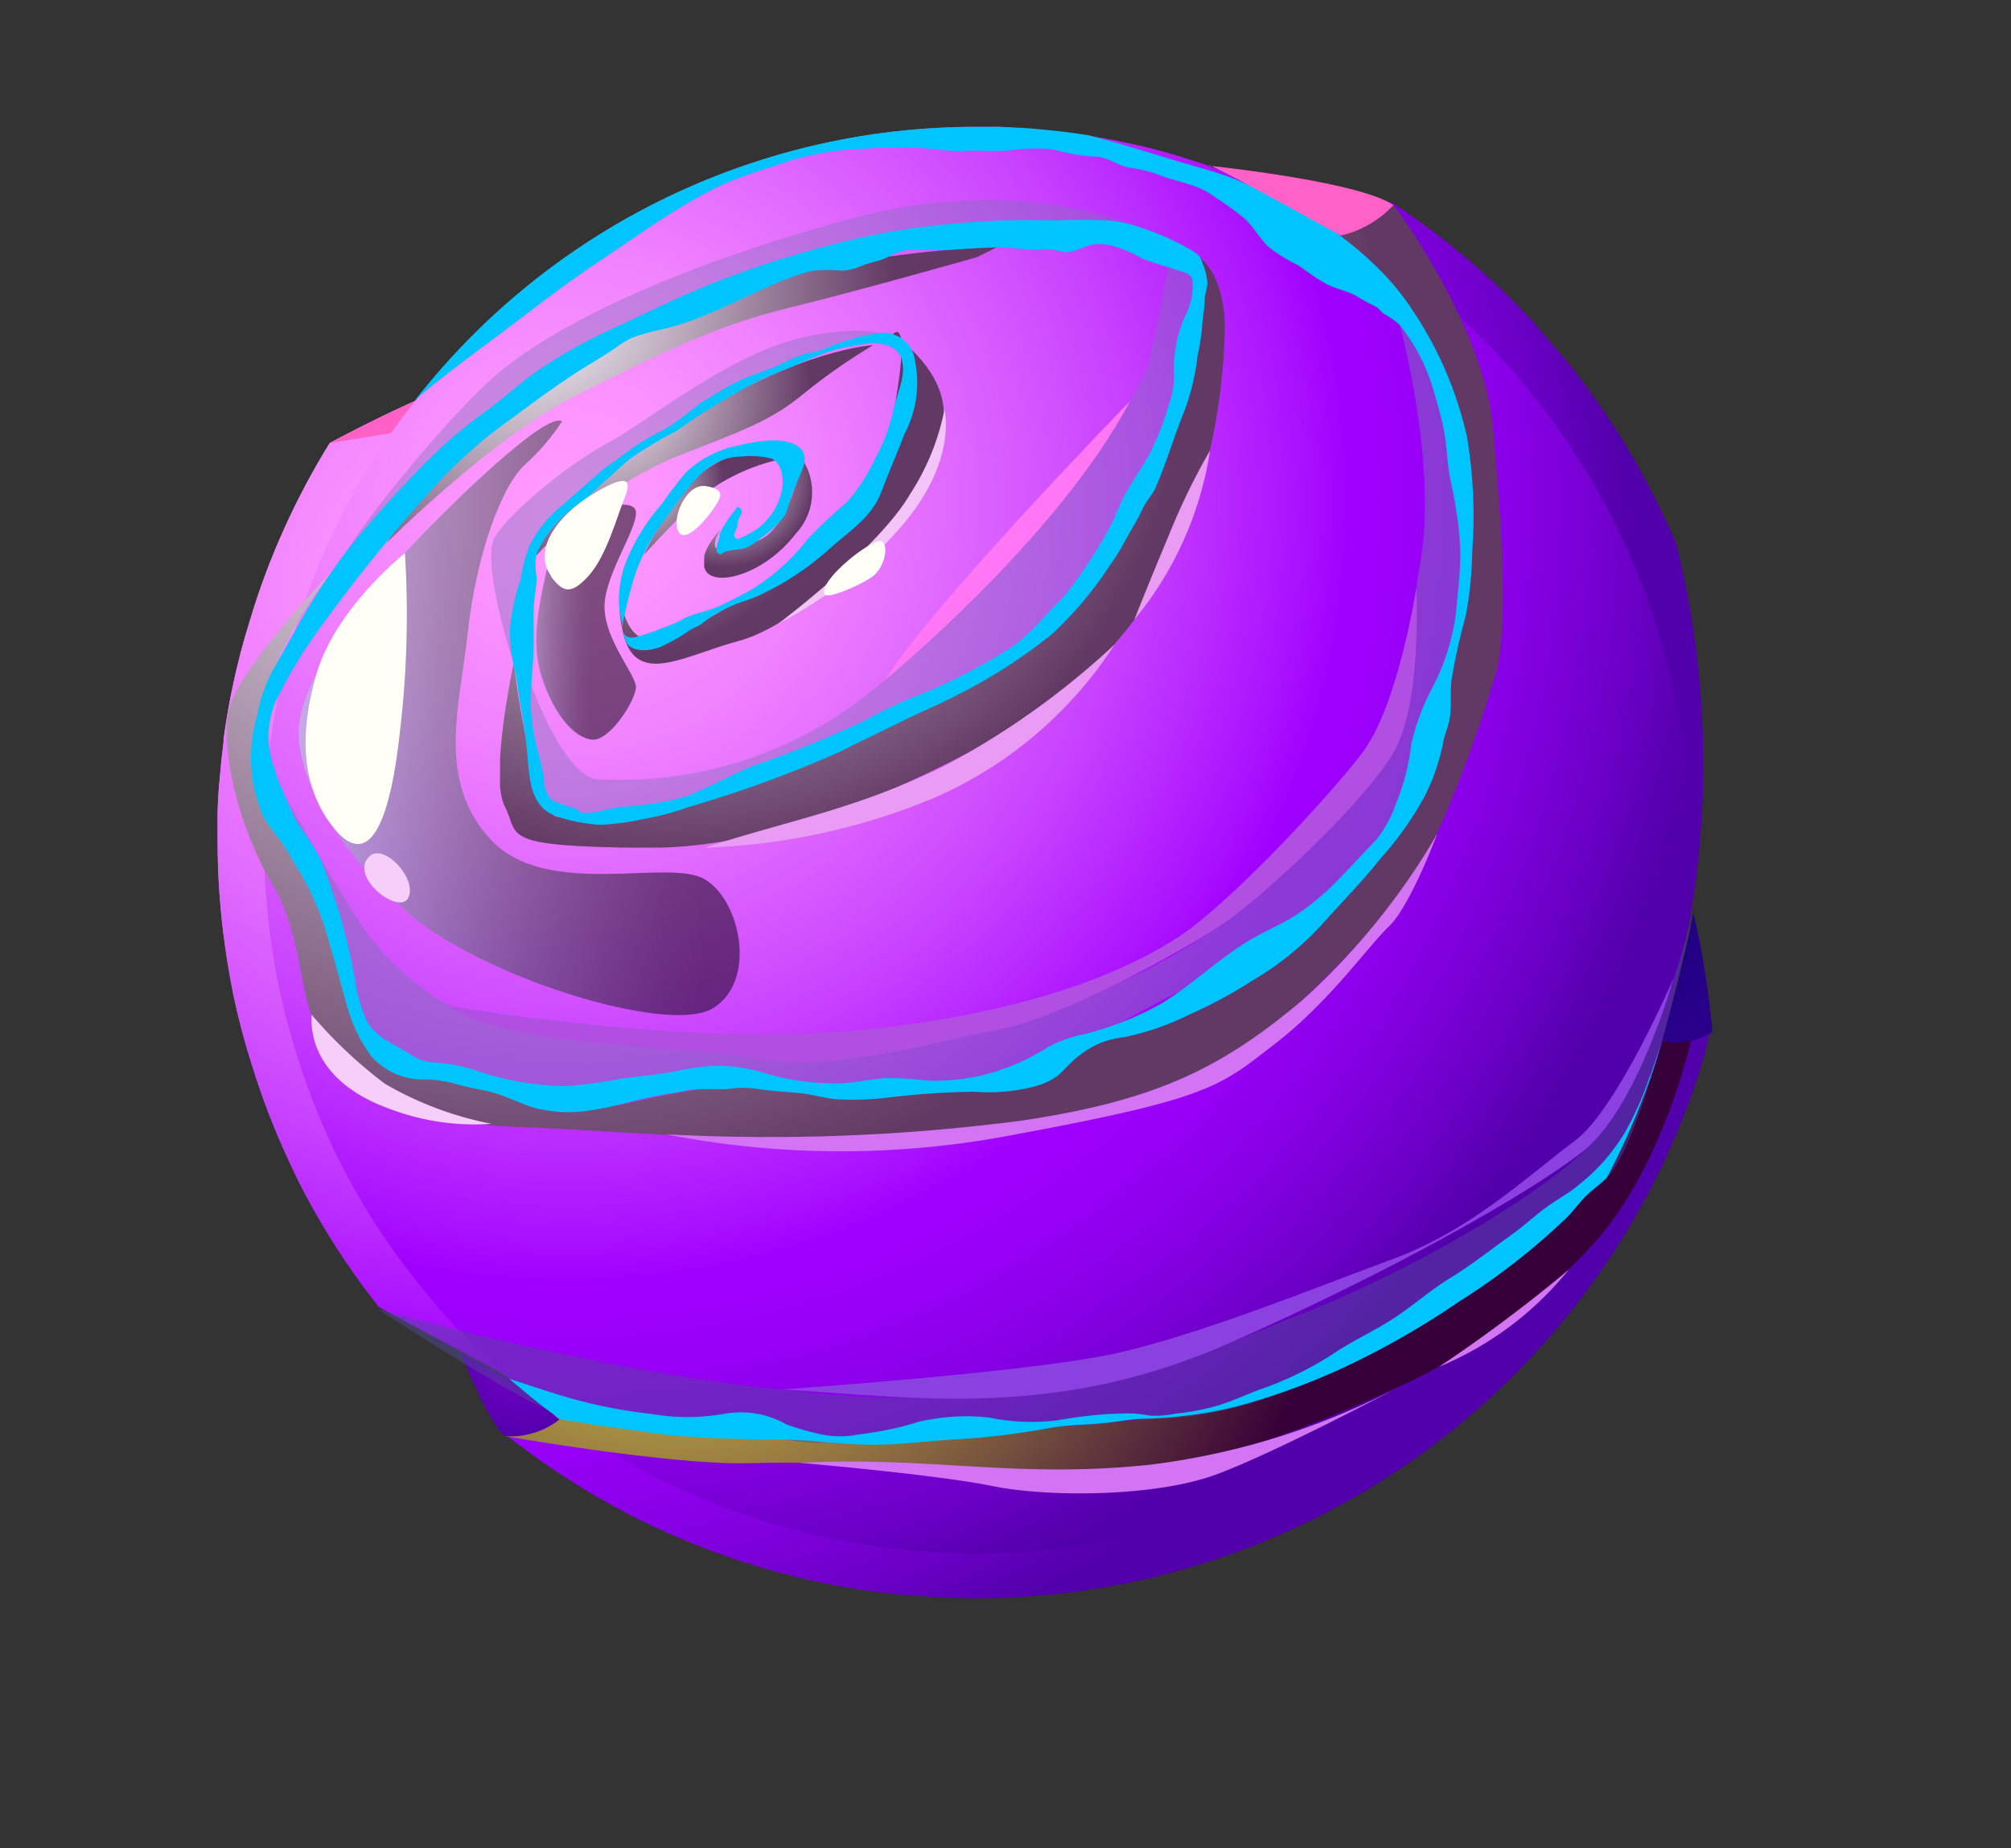 <svg xmlns="http://www.w3.org/2000/svg" xmlns:xlink="http://www.w3.org/1999/xlink" viewBox="0 0 111 102"><rect x="0" y="0" width="111" height="102" fill="#333333" stroke="none"/><defs><style>.cls-1,.cls-2{fill:none;}.cls-2{clip-rule:evenodd;}.cls-3{isolation:isolate;}.cls-4{clip-path:url(#clip-path);}.cls-5{clip-path:url(#clip-path-3);}.cls-6{fill:url(#Dégradé_sans_nom_3);}.cls-7{clip-path:url(#clip-path-5);}.cls-8{fill:url(#Dégradé_sans_nom_3-3);}.cls-55,.cls-9{mix-blend-mode:screen;}.cls-10{clip-path:url(#clip-path-7);}.cls-11{clip-path:url(#clip-path-8);}.cls-12{fill:url(#Dégradé_sans_nom_10);}.cls-13{clip-path:url(#clip-path-9);}.cls-14{clip-path:url(#clip-path-10);}.cls-15{fill:url(#Dégradé_sans_nom_10-2);}.cls-16{clip-path:url(#clip-path-11);}.cls-17{clip-path:url(#clip-path-12);}.cls-18{fill:url(#Dégradé_sans_nom_10-3);}.cls-19{clip-path:url(#clip-path-13);}.cls-20{clip-path:url(#clip-path-14);}.cls-21{fill:url(#Dégradé_sans_nom_10-4);}.cls-22{clip-path:url(#clip-path-15);}.cls-23{clip-path:url(#clip-path-16);}.cls-24{fill:url(#Dégradé_sans_nom_10-5);}.cls-25{clip-path:url(#clip-path-17);}.cls-26{clip-path:url(#clip-path-18);}.cls-27{fill:url(#Dégradé_sans_nom_10-6);}.cls-28,.cls-55{opacity:0.5;}.cls-28,.cls-31{mix-blend-mode:multiply;}.cls-29{clip-path:url(#clip-path-19);}.cls-30{fill:#7d72b3;}.cls-30,.cls-38,.cls-46,.cls-48,.cls-49,.cls-50,.cls-51,.cls-52,.cls-53,.cls-54,.cls-62,.cls-63{fill-rule:evenodd;}.cls-31{opacity:0.4;}.cls-32{clip-path:url(#clip-path-20);}.cls-33{clip-path:url(#clip-path-21);}.cls-34{clip-path:url(#clip-path-22);}.cls-35{clip-path:url(#clip-path-23);}.cls-36{clip-path:url(#clip-path-24);}.cls-37{fill:url(#Dégradé_sans_nom_10-7);}.cls-38{fill:#00c4ff;}.cls-39{clip-path:url(#clip-path-25);}.cls-40{clip-path:url(#clip-path-26);}.cls-41{fill:url(#Dégradé_sans_nom_11);}.cls-42{clip-path:url(#clip-path-27);}.cls-43{fill:url(#Dégradé_sans_nom_12);}.cls-44{clip-path:url(#clip-path-28);}.cls-45{fill:url(#Dégradé_sans_nom_13);}.cls-46{fill:#ff61c7;}.cls-47{clip-path:url(#clip-path-30);}.cls-48{fill:#54469b;}.cls-49{fill:#b04fe2;}.cls-50{fill:#8b40e0;}.cls-51{fill:#ff77f4;}.cls-52{fill:#ea9cf4;}.cls-53{fill:#d374f4;}.cls-54{fill:#f2c4f8;}.cls-56{clip-path:url(#clip-path-31);}.cls-57{clip-path:url(#clip-path-32);}.cls-58{fill:url(#Dégradé_sans_nom_15);}.cls-59{clip-path:url(#clip-path-33);}.cls-60{clip-path:url(#clip-path-34);}.cls-61{fill:url(#Dégradé_sans_nom_15-2);}.cls-62{fill:#fffff8;}.cls-63{fill:#f5cefa;}</style><clipPath id="clip-path"><rect class="cls-1" x="12" y="7" width="90.06" height="88"/></clipPath><clipPath id="clip-path-3"><path class="cls-1" d="M72.46,11.62c-.75.83-49.57,10.52-49.57,10.52s-1.83.79-4.69,2.31a41,41,0,0,0-2.47,4.63,40.07,40.07,0,0,0-1.92,5.11,38.71,38.71,0,0,0-1,3.85c-.19.91-.34,1.81-.47,2.75,0,.05,0,.1,0,.15q-.13,1-.21,2c-.07.67-.11,1.36-.12,2,0,.46,0,.93,0,1.4a41.53,41.53,0,0,0,.42,5.94c.13.92.29,1.83.47,2.72a0,0,0,0,0,0,0,38.37,38.37,0,0,0,1,3.76,41,41,0,0,0,1.88,4.95h0q.35.77.72,1.53s0,0,0,0c.24.47.49.94.74,1.39a41.18,41.18,0,0,0,3.68,5.5l7.11,3.83,2.83,2.25a5.94,5.94,0,0,0-3,.92c.49.39,1,.77,1.52,1.14a41.47,41.47,0,0,0,19,7.58c1.07.13,2.16.23,3.26.29h0c.73,0,1.49.06,2.23.06a42,42,0,0,0,37-22.17,41.35,41.35,0,0,0,3.26-8,1.31,1.31,0,0,0,0-.15l.29-1.08a9.68,9.68,0,0,0-2.77.51,50,50,0,0,0,.88-27.23v0c-.41-1-.85-1.93-1.33-2.86a41.27,41.27,0,0,0-4.37-6.83c-.46-.58-.94-1.15-1.42-1.7-.28-.33-.57-.66-.86-1-.45-.47-.89-.94-1.35-1.38a42,42,0,0,0-6.38-5.13,18.86,18.86,0,0,0-2.29-.16,3.45,3.45,0,0,0-2.16.46"/></clipPath><radialGradient id="Dégradé_sans_nom_3" cx="-1350.22" cy="-218.16" r="0.83" gradientTransform="matrix(77.42, 0, 0, -77.42, 104559.36, -16857.68)" gradientUnits="userSpaceOnUse"><stop offset="0" stop-color="#ff9aff"/><stop offset="0.01" stop-color="#ff9aff"/><stop offset="0.09" stop-color="#fb94ff"/><stop offset="0.21" stop-color="#f183ff"/><stop offset="0.34" stop-color="#df67ff"/><stop offset="0.49" stop-color="#c741ff"/><stop offset="0.64" stop-color="#a910ff"/><stop offset="0.68" stop-color="#9f00ff"/><stop offset="0.74" stop-color="#9900f8"/><stop offset="0.83" stop-color="#8700e5"/><stop offset="0.93" stop-color="#6b00c6"/><stop offset="1" stop-color="#5200ab"/></radialGradient><clipPath id="clip-path-5"><path class="cls-1" d="M53.93,7A39.25,39.25,0,0,0,26.47,18.15a39.82,39.82,0,0,0-3.58,4,35.85,35.85,0,0,0-2.21,3.12,38.71,38.71,0,0,0-2.63,4.87,38.79,38.79,0,0,0-2.72,8.42c-.18.85-.32,1.7-.44,2.58,0,0,0,.09,0,.14-.09.62-.15,1.25-.2,1.89s-.1,1.28-.12,1.93c0,.43,0,.87,0,1.31a38.32,38.32,0,0,0,.4,5.59c.11.85.26,1.7.44,2.54v0a34.52,34.52,0,0,0,.93,3.53,37.83,37.83,0,0,0,1.76,4.66h0c.21.48.44,1,.68,1.43a.05.05,0,0,1,0,0c.23.44.46.88.7,1.31a37.87,37.87,0,0,0,3.46,5.17,39.47,39.47,0,0,0,5.11,5.39l.59.5c.72.61,1.47,1.2,2.24,1.75a39.14,39.14,0,0,0,17.88,7.12c1,.12,2,.22,3.06.27h0c.69,0,1.4.06,2.1.06A39.47,39.47,0,0,0,88.69,65a39.82,39.82,0,0,0,3.06-7.51c0-.05,0-.09,0-.14a37.81,37.81,0,0,0,1.29-6.52,39.67,39.67,0,0,0,.25-4.39,36.19,36.19,0,0,0-.19-3.77,37.67,37.67,0,0,0-1-5.73,39.21,39.21,0,0,0-7.25-14.83c-.43-.54-.87-1.08-1.33-1.6-.27-.31-.54-.61-.82-.91s-.83-.88-1.26-1.29A39.35,39.35,0,0,0,71.21,11l-.3-.14c-.58-.27-1.15-.53-1.74-.78-.79-.33-1.59-.64-2.4-.91A37.73,37.73,0,0,0,63.1,8.08c-1-.23-2-.43-2.94-.58h0c-1.18-.19-2.4-.32-3.62-.41L55.17,7Z"/></clipPath><radialGradient id="Dégradé_sans_nom_3-3" cx="-1349.91" cy="-218.24" r="0.83" gradientTransform="matrix(76.1, 0, 0, -76.1, 102759.98, -16580.33)" xlink:href="#Dégradé_sans_nom_3"/><clipPath id="clip-path-7"><rect class="cls-1" x="34.17" y="18.3" width="17.93" height="18.33"/></clipPath><clipPath id="clip-path-8"><path class="cls-2" d="M34.69,30.7a6.83,6.83,0,0,0-.17,4.68c.87,2.36,3.31.79,6.23,0s5.9-3.86,7.8-5.75,3.7-4.5,3.54-7-2.82-4.17-2.82-4.17,1-1.24.16,3.7-1.92,6.7-3,7.49-4.27,2.66-6,3.7-3.71,2.14-4.87,1.89-1.78-2.87-.86-4.52"/></clipPath><radialGradient id="Dégradé_sans_nom_10" cx="-1287.21" cy="-233.04" r="0.83" gradientTransform="matrix(17.02, 0, 0, -17.02, 21941.85, -3944.21)" gradientUnits="userSpaceOnUse"><stop offset="0" stop-color="#fff"/><stop offset="1" stop-color="#623964"/></radialGradient><clipPath id="clip-path-9"><rect class="cls-1" x="38.87" y="25.33" width="6.03" height="6.56"/></clipPath><clipPath id="clip-path-10"><path class="cls-2" d="M40,29s-1.49,1.32-1.1,2.39,3.23.39,5-1.91a3.35,3.35,0,0,0,.38-4.15s-.67,3.83-2.43,4.5-2.34.4-2.34.4-.27-.31.44-1.23"/></clipPath><radialGradient id="Dégradé_sans_nom_10-2" cx="-1135.85" cy="-268.54" r="0.83" gradientTransform="matrix(5.92, 0, 0, -5.92, 6764.2, -1563.36)" xlink:href="#Dégradé_sans_nom_10"/><clipPath id="clip-path-11"><rect class="cls-1" x="35.51" y="25.02" width="7.62" height="5.63"/></clipPath><clipPath id="clip-path-12"><path class="cls-2" d="M35.51,30.65S37,29,38.62,27.46a11,11,0,0,1,4.52-2.13,4.08,4.08,0,0,0-3.82.36c-2.14,1.24-3.81,5-3.81,5"/></clipPath><radialGradient id="Dégradé_sans_nom_10-3" cx="-1147.59" cy="-265.78" r="0.83" gradientTransform="matrix(6.24, 0, 0, -6.24, 7195.72, -1631.98)" xlink:href="#Dégradé_sans_nom_10"/><clipPath id="clip-path-13"><rect class="cls-1" x="29.58" y="19.05" width="18.65" height="11.63"/></clipPath><clipPath id="clip-path-14"><path class="cls-2" d="M29.58,30.68A23.21,23.21,0,0,1,37,25.33c4.1-1.61,5.52-2.09,7.33-3.58a33.26,33.26,0,0,1,3.86-2.7s-4,.2-10.08,4.07-8.59,6.31-8.57,7.56"/></clipPath><radialGradient id="Dégradé_sans_nom_10-4" cx="-1272.53" cy="-236.49" r="0.83" gradientTransform="matrix(14.41, 0, 0, -14.41, 18369.92, -3386.69)" xlink:href="#Dégradé_sans_nom_10"/><clipPath id="clip-path-15"><rect class="cls-1" x="21.36" y="13.64" width="33.71" height="16.3"/></clipPath><clipPath id="clip-path-16"><path class="cls-2" d="M21.36,29.94s5.84-5.83,10.41-8.11S39.41,18,43.5,17s10.43-2.81,10.43-2.81l1.15-.57s-13,.26-21.58,5.41S21.36,29.94,21.36,29.94"/></clipPath><radialGradient id="Dégradé_sans_nom_10-5" cx="-1311.65" cy="-227.3" r="0.83" gradientTransform="matrix(24.43, 0, 0, -24.43, 32072.76, -5536.83)" xlink:href="#Dégradé_sans_nom_10"/><clipPath id="clip-path-17"><rect class="cls-1" x="27.6" y="14.21" width="40.01" height="32.57"/></clipPath><clipPath id="clip-path-18"><path class="cls-2" d="M28.36,36.66s1,8.05,2.37,8.41,6.42.32,13.88-3.49,9-2.94,13.15-7.19,5.88-9.07,7.17-12.25,1.68-6.8,1.27-7.93c0,0,1.41.84,1.41,4a35,35,0,0,1-2.28,11.51c-1.34,3.07-4.81,7.87-9,10.24s-12.53,6.9-20.72,6.83-6.9-.65-7.75-2.29.48-7.83.48-7.83"/></clipPath><radialGradient id="Dégradé_sans_nom_10-6" cx="-1327.6" cy="-223.53" r="0.83" gradientTransform="matrix(34.04, 0, 0, -34.04, 45228.89, -7589.59)" xlink:href="#Dégradé_sans_nom_10"/><clipPath id="clip-path-19"><rect class="cls-1" x="15.58" y="17.92" width="65.35" height="43.15"/></clipPath><clipPath id="clip-path-20"><rect class="cls-1" x="28.61" y="14.62" width="37.75" height="30.64"/></clipPath><clipPath id="clip-path-21"><rect class="cls-1" x="27.12" y="18.26" width="22.46" height="18.4"/></clipPath><clipPath id="clip-path-22"><rect class="cls-1" x="18.77" y="11.01" width="45.34" height="19.91"/></clipPath><clipPath id="clip-path-23"><rect class="cls-1" x="12.51" y="11.32" width="70.49" height="51.67"/></clipPath><clipPath id="clip-path-24"><path class="cls-2" d="M18.43,31.39s-6.49,7.84-3.34,12.66,4.55,11.78,5.46,13.4,11.37,4,13.54,3.55,7.38-1.87,10.79-.55c0,0,6-.52,7.76-.52s4.89-1.47,5.62-1.84,4.83-1.68,6.93-2.52S70.66,52.1,72,51.05a36.26,36.26,0,0,0,5.62-6.61A77.33,77.33,0,0,0,80.9,31.83c.53-3.62-1-10.61-2.21-13s-4.88-4.68-4.88-4.68L74,13l2.89-1.72s5,6.6,5.51,12.3c.28,3.34,1,10.48.17,13.54-.7,2.45-3.11,9.68-5.21,12.26S69,58.58,65.61,59.86,52.34,62.86,46.5,63c-4.31.09-13.79-.68-18.45-.83s-8-3.08-9.85-4.56-1.22-5.52-3.11-8.7-2.93-7.42-2.46-9.72,5.8-7.77,5.8-7.77"/></clipPath><radialGradient id="Dégradé_sans_nom_10-7" cx="-1344.06" cy="-219.64" r="0.83" gradientTransform="matrix(57.51, 0, 0, -57.51, 77325, -12611.88)" xlink:href="#Dégradé_sans_nom_10"/><clipPath id="clip-path-25"><rect class="cls-1" x="27.88" y="57.45" width="65.46" height="24.07"/></clipPath><clipPath id="clip-path-26"><path class="cls-2" d="M27.88,79.26s9.23,1.61,13.42,1.49c6.34-.18,13.64.61,19.31.76S76.2,77,78,76.17a34,34,0,0,0,10-7.58c3.82-4.24,5.33-11.14,5.33-11.14H91.75a19.26,19.26,0,0,1-2.91,6.34c-1.38,2-3.41,3.77-6.18,6.17a35.87,35.87,0,0,1-14.42,7.41c-7,1.73-13.16,1.25-17.44,1.89C44.62,80.18,30.88,78,30.88,78Z"/></clipPath><radialGradient id="Dégradé_sans_nom_11" cx="-1337.69" cy="-220.97" r="0.83" gradientTransform="matrix(45.33, 0, 0, -45.33, 60674.56, -9954.42)" gradientUnits="userSpaceOnUse"><stop offset="0" stop-color="#ffff4a"/><stop offset="1" stop-color="#360038"/></radialGradient><clipPath id="clip-path-27"><path class="cls-1" d="M27.88,79.26a4.38,4.38,0,0,0,3-.92l-2.83-2.25-2.6-1.4s1.47,3.82,2.43,4.57"/></clipPath><radialGradient id="Dégradé_sans_nom_12" cx="-1086.51" cy="-277.96" r="0.83" gradientTransform="matrix(4.89, 0, 0, -4.89, 5341.67, -1283.85)" gradientUnits="userSpaceOnUse"><stop offset="0" stop-color="#6d00c2"/><stop offset="0.39" stop-color="#6600bc"/><stop offset="0.95" stop-color="#5400ad"/><stop offset="1" stop-color="#5200ab"/></radialGradient><clipPath id="clip-path-28"><path class="cls-1" d="M91.75,57.45a3.7,3.7,0,0,0,2.77-.51,49.26,49.26,0,0,0-1.06-6.62c-.26,1.84-1.71,7.13-1.71,7.13"/></clipPath><radialGradient id="Dégradé_sans_nom_13" cx="-1101.1" cy="-276.17" r="0.83" gradientTransform="matrix(5.11, 0, 0, -5.11, 5718.5, -1358.87)" gradientUnits="userSpaceOnUse"><stop offset="0" stop-color="#1f0081"/><stop offset="0.72" stop-color="#260087"/><stop offset="1" stop-color="#2a008b"/></radialGradient><clipPath id="clip-path-30"><rect class="cls-1" x="20.94" y="50.32" width="72.52" height="29.3"/></clipPath><clipPath id="clip-path-31"><rect class="cls-1" x="29.6" y="27.84" width="5.5" height="12.98"/></clipPath><clipPath id="clip-path-32"><path class="cls-2" d="M30.16,31.52c-.44,2-.89,4.05-.21,6s1.74,3.2,2.73,3.3,2.47-2.26,2.42-2.94-1.63-2.47-1.73-4.25,1.84-4.42,1.73-5.41-4.21,0-4.94,3.31"/></clipPath><linearGradient id="Dégradé_sans_nom_15" x1="-1160.01" y1="-262.51" x2="-1159.18" y2="-262.51" gradientTransform="matrix(6.62, 0, 0, -6.62, 7706.34, -1703.18)" gradientUnits="userSpaceOnUse"><stop offset="0" stop-color="#bdffe8"/><stop offset="0.2" stop-color="#8bbcab"/><stop offset="0.41" stop-color="#5a7a6f"/><stop offset="0.61" stop-color="#33453f"/><stop offset="0.78" stop-color="#17201d"/><stop offset="0.91" stop-color="#060808"/><stop offset="1"/></linearGradient><clipPath id="clip-path-33"><rect class="cls-1" x="16.49" y="23.21" width="24.35" height="32.82"/></clipPath><clipPath id="clip-path-34"><path class="cls-2" d="M31.06,23.29c-.66-.7-5.09,3.44-8.17,6.65S16.77,37.35,16.51,40s1.94,6.73,5.93,10.3,14.39,6.83,16.88,5.36,1.58-6-.45-7.15-8.65,1.12-11.75-2.14-1.7-7.63-1.32-11.3c.48-4.5,1.9-8.3,3.21-9.46a11.78,11.78,0,0,0,2-2.34"/></clipPath><linearGradient id="Dégradé_sans_nom_15-2" x1="-1320.9" y1="-224.95" x2="-1320.07" y2="-224.95" gradientTransform="matrix(29.28, 0, 0, -29.28, 38690.6, -6546.22)" xlink:href="#Dégradé_sans_nom_15"/></defs><g class="cls-3"><g id="planets"><g id="Purple_Rock" data-name="Purple Rock"><g class="cls-4"><g class="cls-4"><g class="cls-5"><rect class="cls-6" x="12" y="11.16" width="84.4" height="77.17"/></g><g class="cls-5"><rect class="cls-6" x="12" y="11.16" width="84.4" height="77.17"/></g><g class="cls-7"><rect class="cls-8" x="14.54" y="7" width="78.79" height="78.79"/></g><g class="cls-4"><g class="cls-9"><g class="cls-10"><g class="cls-11"><rect class="cls-12" x="33.65" y="17.2" width="18.6" height="20.54"/></g></g></g><g class="cls-9"><g class="cls-13"><g class="cls-14"><rect class="cls-15" x="38.54" y="25.33" width="7.25" height="7.13"/></g></g></g><g class="cls-9"><g class="cls-16"><g class="cls-17"><rect class="cls-18" x="35.51" y="24.44" width="7.62" height="6.21"/></g></g></g><g class="cls-9"><g class="cls-19"><g class="cls-20"><rect class="cls-21" x="29.56" y="19.05" width="18.67" height="11.63"/></g></g></g><g class="cls-9"><g class="cls-22"><g class="cls-23"><rect class="cls-24" x="21.36" y="13.64" width="33.71" height="16.3"/></g></g></g><g class="cls-9"><g class="cls-25"><g class="cls-26"><rect class="cls-27" x="27.04" y="14.21" width="40.57" height="32.64"/></g></g></g><g class="cls-28"><g class="cls-29"><path class="cls-30" d="M15.58,43.53a50.48,50.48,0,0,1,2.29,6.21c.82,3,.66,8,4.05,8.8s8.11,3,9.92,2.44,8.51-1.75,12.22-1,10.47.32,12.84-.86,7.45-4.22,9.87-5.14,5.76-3.56,8.64-6.49,2.84-6.25,3.54-7.91a40,40,0,0,0,2-11.26c-.15-3-2-8.59-2-8.59l-1.68-1.78S79.35,25.61,78.4,31s-.08,7.64-3.86,12.84a31,31,0,0,1-15,11.27c-5.9,2-9.69,1.73-15.83,2.3-5.73.53-12.85.13-15.69-.61a14.33,14.33,0,0,1-8.57-6.52c-2.6-4.15-3.9-6.79-3.9-6.79"/></g></g><g class="cls-31"><g class="cls-32"><path class="cls-30" d="M28.61,35s.55,8.74,1.66,9.49a7,7,0,0,0,5.67.32c2.21-.75,9.77-3.23,11.07-4s9.26-4.76,10.83-6,3.67-5.38,4.37-6.25,2.64-6.08,3.19-8,.95-4.34.95-4.34a1.37,1.37,0,0,0-.79-1.46c-.94-.35-1.1,0-1.1,0s-.2,1.3-1,5.05-12,16.58-17.61,19.93A22.07,22.07,0,0,1,32.91,43c-1.93-.24-4.33-6.46-4.3-8"/></g></g><g class="cls-31"><g class="cls-33"><path class="cls-30" d="M28.36,36.66s.23-5.44,1.63-7.27a36.75,36.75,0,0,1,8.91-7C41.69,21,45.75,19,47.17,18.65a5.29,5.29,0,0,1,2.41,0s-1.7-.92-5.6.06-8.31,4.61-10.44,5.74-5.44,3.84-6.23,5.21,1.05,7,1.05,7"/></g></g><g class="cls-31"><g class="cls-34"><path class="cls-30" d="M18.77,30.92,30.86,20.33l7.49-3.39s7.4-2.51,10.79-3.3,11-1,11-1l4,.43s-6.93-3.78-17.18-1-17,6.2-20,9-7.51,8.49-8.11,9.87"/></g></g><g class="cls-9"><g class="cls-35"><g class="cls-36"><rect class="cls-37" x="11.94" y="11.32" width="71.53" height="51.75"/></g></g></g><path class="cls-38" d="M29.84,61.23c-1-.23-1.9-.78-2.89-1-.56-.13-1.1-.21-1.65-.37a7.45,7.45,0,0,0-1.74-.29,3.81,3.81,0,0,1-3.07-1.28,8.45,8.45,0,0,1-1.35-2.82c-.39-1.4-.76-2.8-1.19-4.19a15,15,0,0,0-1.67-3.58c-.28-.46-.52-.91-.83-1.35a10.68,10.68,0,0,1-.89-1.23h0a8.12,8.12,0,0,1-.7-3.72,9.77,9.77,0,0,1,.35-2A8.35,8.35,0,0,1,15.05,37c.4-.69.79-1.4,1.19-2.11a36.5,36.5,0,0,1,2.93-4.53,63.83,63.83,0,0,1,4.61-5.11,25.08,25.08,0,0,1,3.06-2.57c.89-.67,1.72-1.4,2.61-2.07a28.25,28.25,0,0,1,5-2.76c2.07-1,4.15-2,6.3-2.75a54.66,54.66,0,0,1,7.84-2.21,46.31,46.31,0,0,1,9.33-.73c1.7,0,3.51-.2,5.13.43a14,14,0,0,1,2.78,1.26c.18.13.27.15.38.32a1.11,1.11,0,0,1,.16.35,3.43,3.43,0,0,1,.27,1.08c0,.34-.15.64-.15,1s-.12,1-.14,1.46a12.08,12.08,0,0,1-.25,1.58,12.77,12.77,0,0,1-.71,3c-.58,1.41-1,2.89-1.61,4.28-.19.42-.53.75-.72,1.17s-.35.7-.57,1.07c-.4.68-.74,1.38-1.2,2A20.31,20.31,0,0,1,58.06,35a29.13,29.13,0,0,1-5,3.24c-1.15.61-2.35,1.1-3.51,1.68s-2.08,1-3.13,1.54a65.64,65.64,0,0,1-8.38,3.07,14.66,14.66,0,0,1-2.42.65,15.28,15.28,0,0,1-2.43.34,8.72,8.72,0,0,1-2.48-.48c-1.35-.45-1.48-1.91-1.58-3.13a26.93,26.93,0,0,0-.35-2.7c-.14-.72-.19-1.44-.36-2.17a10.74,10.74,0,0,1-.28-2.25A11.48,11.48,0,0,1,28.73,32a10.44,10.44,0,0,1,.46-1.81A6.64,6.64,0,0,1,30.9,28L33,26.16c.4-.38.89-.67,1.32-1a14,14,0,0,1,2.46-1.52,21.7,21.7,0,0,0,1.81-1.34,24.06,24.06,0,0,1,2.08-1.22c.61-.3,1.26-.51,1.9-.76s1-.49,1.51-.67,1-.22,1.46-.41a9.9,9.9,0,0,1,1.38-.5,9.23,9.23,0,0,1,1.7-.37,1.76,1.76,0,0,1,1.89,1.57,6.06,6.06,0,0,1-.58,4c-.41,1.06-.87,2.12-1.28,3.2-.54,1.44-1.82,2.2-2.9,3.18a15.59,15.59,0,0,1-3.94,2.58c-.44.2-.91.31-1.35.5s-.74.37-1.11.57a7.52,7.52,0,0,0-.64.47c-.2.14-.43.21-.64.34a9.8,9.8,0,0,1-1.57.9c-.54.24-1.59.38-1.94-.24a4.15,4.15,0,0,1-.24-1.11A5.25,5.25,0,0,1,34.16,33a6.68,6.68,0,0,1,.15-1.19,7.9,7.9,0,0,1,.38-1.13,11.34,11.34,0,0,1,1.87-2.9,18.24,18.24,0,0,1,1.32-1.72,5.74,5.74,0,0,1,2.86-1.47c.95-.23,2.36-.51,3.23,0s.23,1.46,0,2.07c-.14.35-.28.69-.39,1a4,4,0,0,1-.27.8,5.93,5.93,0,0,1-1.37,1.27,2.81,2.81,0,0,1-.79.51c-.32.1-.66.09-1,.17s-.25.23-.44.16-.17-.26-.14-.44.11-.34.14-.5,0-.09,0-.13a6.62,6.62,0,0,1,1-1.52c.45.18.14.45.06.65s-.05.32-.1.5-.25.4-.09.55.48-.09.59-.13A3.52,3.52,0,0,0,43.1,27.3c.19-.63.16-1.71-.53-2a5,5,0,0,0-1.68-.1c-2,0-3.11,2.05-4.15,3.4a11.2,11.2,0,0,0-1.65,3,23,23,0,0,0-.6,2.27c-.15.56-.33,1.42.53,1.3a8.91,8.91,0,0,0,1.51-.5,7.1,7.1,0,0,0,1.17-.5c.62-.33,1.31-.42,1.95-.7s1-.5,1.5-.74a11.53,11.53,0,0,0,3.45-3,28.54,28.54,0,0,1,2.13-2,10.21,10.21,0,0,0,1.59-2.45,9.67,9.67,0,0,0,1-2.7c.2-.87.71-1.85.45-2.75s-1.48-1-2.26-.81a10,10,0,0,0-1.95.45c-1.13.45-2.24.94-3.37,1.39a35.83,35.83,0,0,0-4.86,2.93,22.86,22.86,0,0,0-2.48,1.48c-.57.44-1.11,1-1.65,1.44a11,11,0,0,1-1.13,1,7.12,7.12,0,0,0-1.53,1.37,5.88,5.88,0,0,0-.92,1.49,3.15,3.15,0,0,0,0,1.26c0,.59-.14,1.14-.16,1.72s0,1.25,0,1.86c0,1.21-.19,2.38-.16,3.6a12.66,12.66,0,0,0,.33,2.28,12.48,12.48,0,0,1,.4,1.71,1.51,1.51,0,0,0,.42,1.15,2.07,2.07,0,0,0,.58.23,5,5,0,0,0,.5.18l.29.08c.07,0,.13.15.21.19a1.39,1.39,0,0,0,.7,0c.48-.09,1-.21,1.44-.29A19.43,19.43,0,0,0,37.74,44c1.32-.5,2.55-1.21,3.86-1.75a60.44,60.44,0,0,0,5.92-2.38c.84-.46,1.71-.88,2.57-1.27a29.65,29.65,0,0,0,6-3.06,15.84,15.84,0,0,0,1.8-1.77c.33-.36.69-.67,1-1.06a26.1,26.1,0,0,0,2.4-3.68c.29-.54.47-1.13.77-1.67.46-.84,1-1.58,1.46-2.44a16.23,16.23,0,0,0,1-2.6,4.5,4.5,0,0,0,.28-1.58,7.27,7.27,0,0,1,.58-3.23,3.56,3.56,0,0,0,.43-2.11c-.1-.32-.57-.4-.85-.5-.67-.22-1.36-.39-2-.67a6.7,6.7,0,0,0-1.66-.69,2.93,2.93,0,0,0-.72-.07c-.63,0-1.17.46-1.79.44a4.15,4.15,0,0,1-.57-.12,6.55,6.55,0,0,0-1,0c-.71,0-1.4-.15-2.12-.14s-1.68.08-2.53.13-1.59,0-2.38,0a3.08,3.08,0,0,0-1.27.45c-.41.18-.87.26-1.29.41a3.28,3.28,0,0,1-1.12.3,9.17,9.17,0,0,0-1.66,0,12,12,0,0,0-2,.69c-1.77.75-3.49,1.7-5.33,2.28-.89.28-1.81.4-2.67.75a5.21,5.21,0,0,0-.9.56c-.58.39-1.19.75-1.79,1.12-1.34.85-2.61,1.78-3.88,2.73a25.8,25.8,0,0,0-4.17,3.64,89.27,89.27,0,0,0-6.28,7.72,25.7,25.7,0,0,0-2.52,4.09l-.05.09a5,5,0,0,0-.41,2.58.09.09,0,0,0,0,.05,9.4,9.4,0,0,0,.7,2.26,18,18,0,0,0,.91,2,15.2,15.2,0,0,1,1.27,2c.36.92.68,1.91,1,2.87a35.71,35.71,0,0,1,.86,3.68,8.3,8.3,0,0,0,.63,2.24c.5,1,1.59,1.34,2.47,1.92a2.38,2.38,0,0,0,1.35.43,9.58,9.58,0,0,1,2.3.46,15.83,15.83,0,0,0,4.92.84,26.49,26.49,0,0,0,3-.41c.93-.12,1.85-.21,2.76-.36a16.37,16.37,0,0,1,2.5-.36,9.46,9.46,0,0,1,2.48.35,13.62,13.62,0,0,0,4.2.63c.88,0,1.74-.23,2.62-.29a17.86,17.86,0,0,1,2.42.14A11.25,11.25,0,0,0,55.36,59a12.17,12.17,0,0,0,2.51-1.23,7.25,7.25,0,0,1,2-.7,17.42,17.42,0,0,0,4.15-1.64c1.69-1,3.09-2.38,4.74-3.41.93-.59,2-1,2.88-1.59a14,14,0,0,0,2.09-1.74c.74-.75,1.44-1.53,2.18-2.28a6.56,6.56,0,0,0,1.12-2,12.07,12.07,0,0,0,.86-3.3,12.26,12.26,0,0,1,1.18-3.17,12.29,12.29,0,0,0,1.29-4.09c.1-1.13.25-2.26.25-3.39a17,17,0,0,0-.21-2.14c-.09-.67-.23-1.31-.37-2s-.16-1.63-.31-2.45-.34-1.44-.54-2.13a10.51,10.51,0,0,0-.51-1.46,9.88,9.88,0,0,0-1.44-2.37,4.32,4.32,0,0,0-.85-.59c-.21-.17-.26-.31-.51-.43s-.7-.35-1-.55c-.55-.31-1.18-.4-1.72-.7s-1-.66-1.5-1A8.77,8.77,0,0,1,70,13.61c-.48-.47-.8-1.06-1.27-1.52a16.17,16.17,0,0,0-1.69-1.22c-.94-.73-2-.79-3.1-1.23a7.65,7.65,0,0,0-1.62-.39c-.65-.13-1.08-.52-1.76-.6a10,10,0,0,1-1.8-.24,6.36,6.36,0,0,0-1-.2,10.43,10.43,0,0,0-2.09.1,16.5,16.5,0,0,1-1.86,0,9.18,9.18,0,0,1-1.57,0,21.61,21.61,0,0,0-4.55-.1,15.57,15.57,0,0,0-4.13.67c-1.14.39-2.26.72-3.37,1.18A18.3,18.3,0,0,0,38,11.19c-1.72,1-3.3,2.15-4.94,3.24-1.83,1.22-3.55,2.56-5.31,3.89-1.15.86-2.32,1.72-3.45,2.61-.49.39-1,.8-1.43,1.21a39.82,39.82,0,0,1,3.58-4A39.25,39.25,0,0,1,53.93,7l1.24,0,1.32.06c1.22.09,2.44.22,3.62.41h0c1.35.36,2.7.76,4,1.16,1.12.34,2.25.65,3.36,1,.73.25,1.44.58,2.15.87a17.78,17.78,0,0,1,1.94.85,28.19,28.19,0,0,1,2.78,1.94,18.49,18.49,0,0,1,1.7,1.49,13.88,13.88,0,0,1,2,2.45,20.6,20.6,0,0,1,2.93,6.87,26.52,26.52,0,0,1,.29,6.36A21.11,21.11,0,0,1,80.9,34a33.07,33.07,0,0,0-.79,3.58c-.06.6,0,1.23-.06,1.83s-.27,1-.37,1.45a11.39,11.39,0,0,1-1,3,17.79,17.79,0,0,1-2.47,3.51c-1,1.26-2.18,2.46-3.28,3.69a16.45,16.45,0,0,1-3.86,3.09A24.77,24.77,0,0,1,65.63,56,14.72,14.72,0,0,1,62,57.25a4.57,4.57,0,0,0-2.42,1c-.46.33-.8.78-1.23,1.14a3.76,3.76,0,0,1-1.29.58,10.08,10.08,0,0,1-3.29.28,45.91,45.91,0,0,0-4.83.33,15.33,15.33,0,0,1-2.44.1c-.73,0-1.45-.24-2.18-.33s-1.61-.12-2.41-.24a5.26,5.26,0,0,0-1.77,0c-.51,0-1,0-1.54,0s-1.06.16-1.59.24c-2.42.33-4.69,1.45-7.16.86"/><g class="cls-9"><g class="cls-39"><g class="cls-40"><rect class="cls-41" x="27.88" y="57.45" width="65.46" height="24.22"/></g></g></g></g><g class="cls-42"><rect class="cls-43" x="25.45" y="74.69" width="5.44" height="4.69"/></g><g class="cls-44"><rect class="cls-45" x="91.75" y="50.32" width="2.78" height="7.59"/></g><g class="cls-4"><path class="cls-46" d="M66.77,9.15S75,10,76.91,11.32A5.7,5.7,0,0,1,74,13s-6.66-3.7-7.25-3.89"/><path class="cls-46" d="M18.2,24.45l3.37-.54,1.32-1.77s-2.41,1.07-4.69,2.31"/><g class="cls-28"><g class="cls-47"><path class="cls-48" d="M20.94,72.26s16,4.63,28.39,4.87,17.13-2.54,22.51-4.62,14.22-6.85,16.88-10.37,4.74-11.82,4.74-11.82S90.9,62.76,88.69,65s-12.1,8.86-13.83,9.73-6.44,4.44-15,3.44a59.32,59.32,0,0,1-7.8.65c-2.07-.15-5.29,1.94-11.2,0,0,0-8.22-.41-10-.8s-9.95-5.74-9.95-5.74"/></g></g><path class="cls-49" d="M24.81,55.52s13.22,2.3,22.8,1.32,14.75-3.37,17.48-5.16,8.08-7.5,10.08-10.1,3-9.11,3-9.11.36,6.35-1.28,9.11-7.25,8-9.54,9.51-8.86,5.12-12.29,5.75-9.1,2.36-13.2,1.6-14-.62-17.07-2.92"/><path class="cls-50" d="M43.14,76.68s13.76-.94,18.48-2,10.95-3.61,15.29-5.21,7.63-4.75,10-6.5,5.47-9,5.47-9-2,7.22-5,9.57S76.73,70.2,68,74.06c-9.67,4.29-17.19,3.07-24.88,2.62"/><path class="cls-38" d="M91.08,59.41c.22-.66.45-1.31.67-2A39.82,39.82,0,0,1,88.69,65l0,0c-.36.36-.81.65-1.15,1s-.66.78-1,1.14a37.24,37.24,0,0,1-6,4.69,44.71,44.71,0,0,1-6.74,3.81,36.23,36.23,0,0,1-5.64,2,23.69,23.69,0,0,1-4.82.65c-.82,0-1.61.18-2.42.25-1,.11-2,.09-3,.27a41.39,41.39,0,0,1-5.21.63c-1.49.08-3,.29-4.46.29-1.91,0-3.81-.31-5.72-.3s-3.72-.07-5.57-.23c-1.11-.11-2.19-.32-3.28-.44-.92-.11-1.81-.31-2.72-.41-.78-.55-1.53-1.14-2.25-1.75l-.59-.5c1.05.33,2.09.69,3.14,1a27.61,27.61,0,0,0,4.69.93,11.66,11.66,0,0,0,4,0,5.11,5.11,0,0,1,3.44.57,13.55,13.55,0,0,0,1.68.5,5.08,5.08,0,0,0,2.23.08c.72-.09,1.48-.22,2.2-.38s1.21-.38,1.83-.46a11.14,11.14,0,0,1,3.31-.1,11.47,11.47,0,0,0,3.74.14A23.63,23.63,0,0,1,62.19,78a6.46,6.46,0,0,1,1.25.12,5.16,5.16,0,0,0,1.41-.1,13,13,0,0,0,2.46-.48c.76-.24,1.49-.58,2.24-.86a18.58,18.58,0,0,0,4.09-2c1.09-.74,2.29-1.25,3.4-2s2-1.54,3.07-2.19,2.18-1.53,3.27-2.31c.69-.49,1.31-1.07,2-1.57s1.25-.77,1.81-1.26a10.53,10.53,0,0,0,2.47-2.81,17.24,17.24,0,0,0,1.42-3.2"/><path class="cls-51" d="M48.87,37.51s9.5-7.78,13.5-15.37c0,0-11.08,11.38-13.5,15.37"/><path class="cls-52" d="M38.87,46.78a35.91,35.91,0,0,0,12.65-2.73,22.59,22.59,0,0,0,10-8.48,44.13,44.13,0,0,1-9.39,6.7c-4.89,2.4-8.6,3-13.23,4.51"/><path class="cls-52" d="M62.61,34.2s.67-1.71,1.93-4.72a36.85,36.85,0,0,1,2.25-4.62,19.23,19.23,0,0,1-4.18,9.34"/><path class="cls-53" d="M36.81,62.61a50.29,50.29,0,0,0,19.22,0c10.87-2,11.34-2.69,14.34-5s5.12-5.36,6.3-6.49S79.34,46,79.34,46a38,38,0,0,1-7.48,9.22c-4.41,3.7-8,5.51-15.44,6.62a107.18,107.18,0,0,1-19.61.76"/><path class="cls-53" d="M44.14,80.73s7.56.65,10.63,1.28,9,.61,12.37-.64,10.1-4.84,10.1-4.84a40.26,40.26,0,0,1-13.73,4.3c-7.46.79-12-.47-19.37-.1"/><path class="cls-53" d="M79.43,75.43a83,83,0,0,0,7.16-5.36,18.1,18.1,0,0,1-7.16,5.36"/><path class="cls-54" d="M43,34.39s5.48-4.12,7.22-7.1a13.2,13.2,0,0,0,1.91-4.68s.77,2.9-2.51,6.59A22.35,22.35,0,0,1,43,34.39"/><g class="cls-55"><g class="cls-56"><g class="cls-57"><rect class="cls-58" x="29.27" y="27.21" width="5.94" height="13.71"/></g></g></g><g class="cls-55"><g class="cls-59"><g class="cls-60"><rect class="cls-61" x="16.25" y="22.59" width="25.58" height="34.56"/></g></g></g><path class="cls-62" d="M17.48,37.16c-.86,2.9-1,6,.83,8.39s3.14.6,3.77-5.22a54.77,54.77,0,0,0,.27-9.8s-3.79,3-4.87,6.63"/><path class="cls-63" d="M20.4,47.25c-1.21,1.12,1.68,3.34,2.15,2.27s-1.37-3-2.15-2.27"/><path class="cls-63" d="M17.2,56c-.11,1.84.94,3.94,4.16,5.14a13.16,13.16,0,0,0,5.76.88,18.9,18.9,0,0,1-5.86-2.2A25.43,25.43,0,0,1,17.2,56"/><path class="cls-62" d="M30.43,31.8c-1.06-1.41.32-3.34,2.27-4.52s2.19-.83,1.77.21-1,3.22-2,4.31-1.44.84-2.07,0"/><path class="cls-62" d="M37.45,29.35c-.41-.69.41-2.71,1.53-2.52s.84.62.32,1.36c-.39.55-1.47,1.81-1.85,1.16"/><path class="cls-62" d="M45.52,32.8c-.38-.78,2.73-3.18,3.15-2.93s.15,1.52-.58,2-2.44,1.21-2.57.93"/></g></g></g></g></g></g></svg>